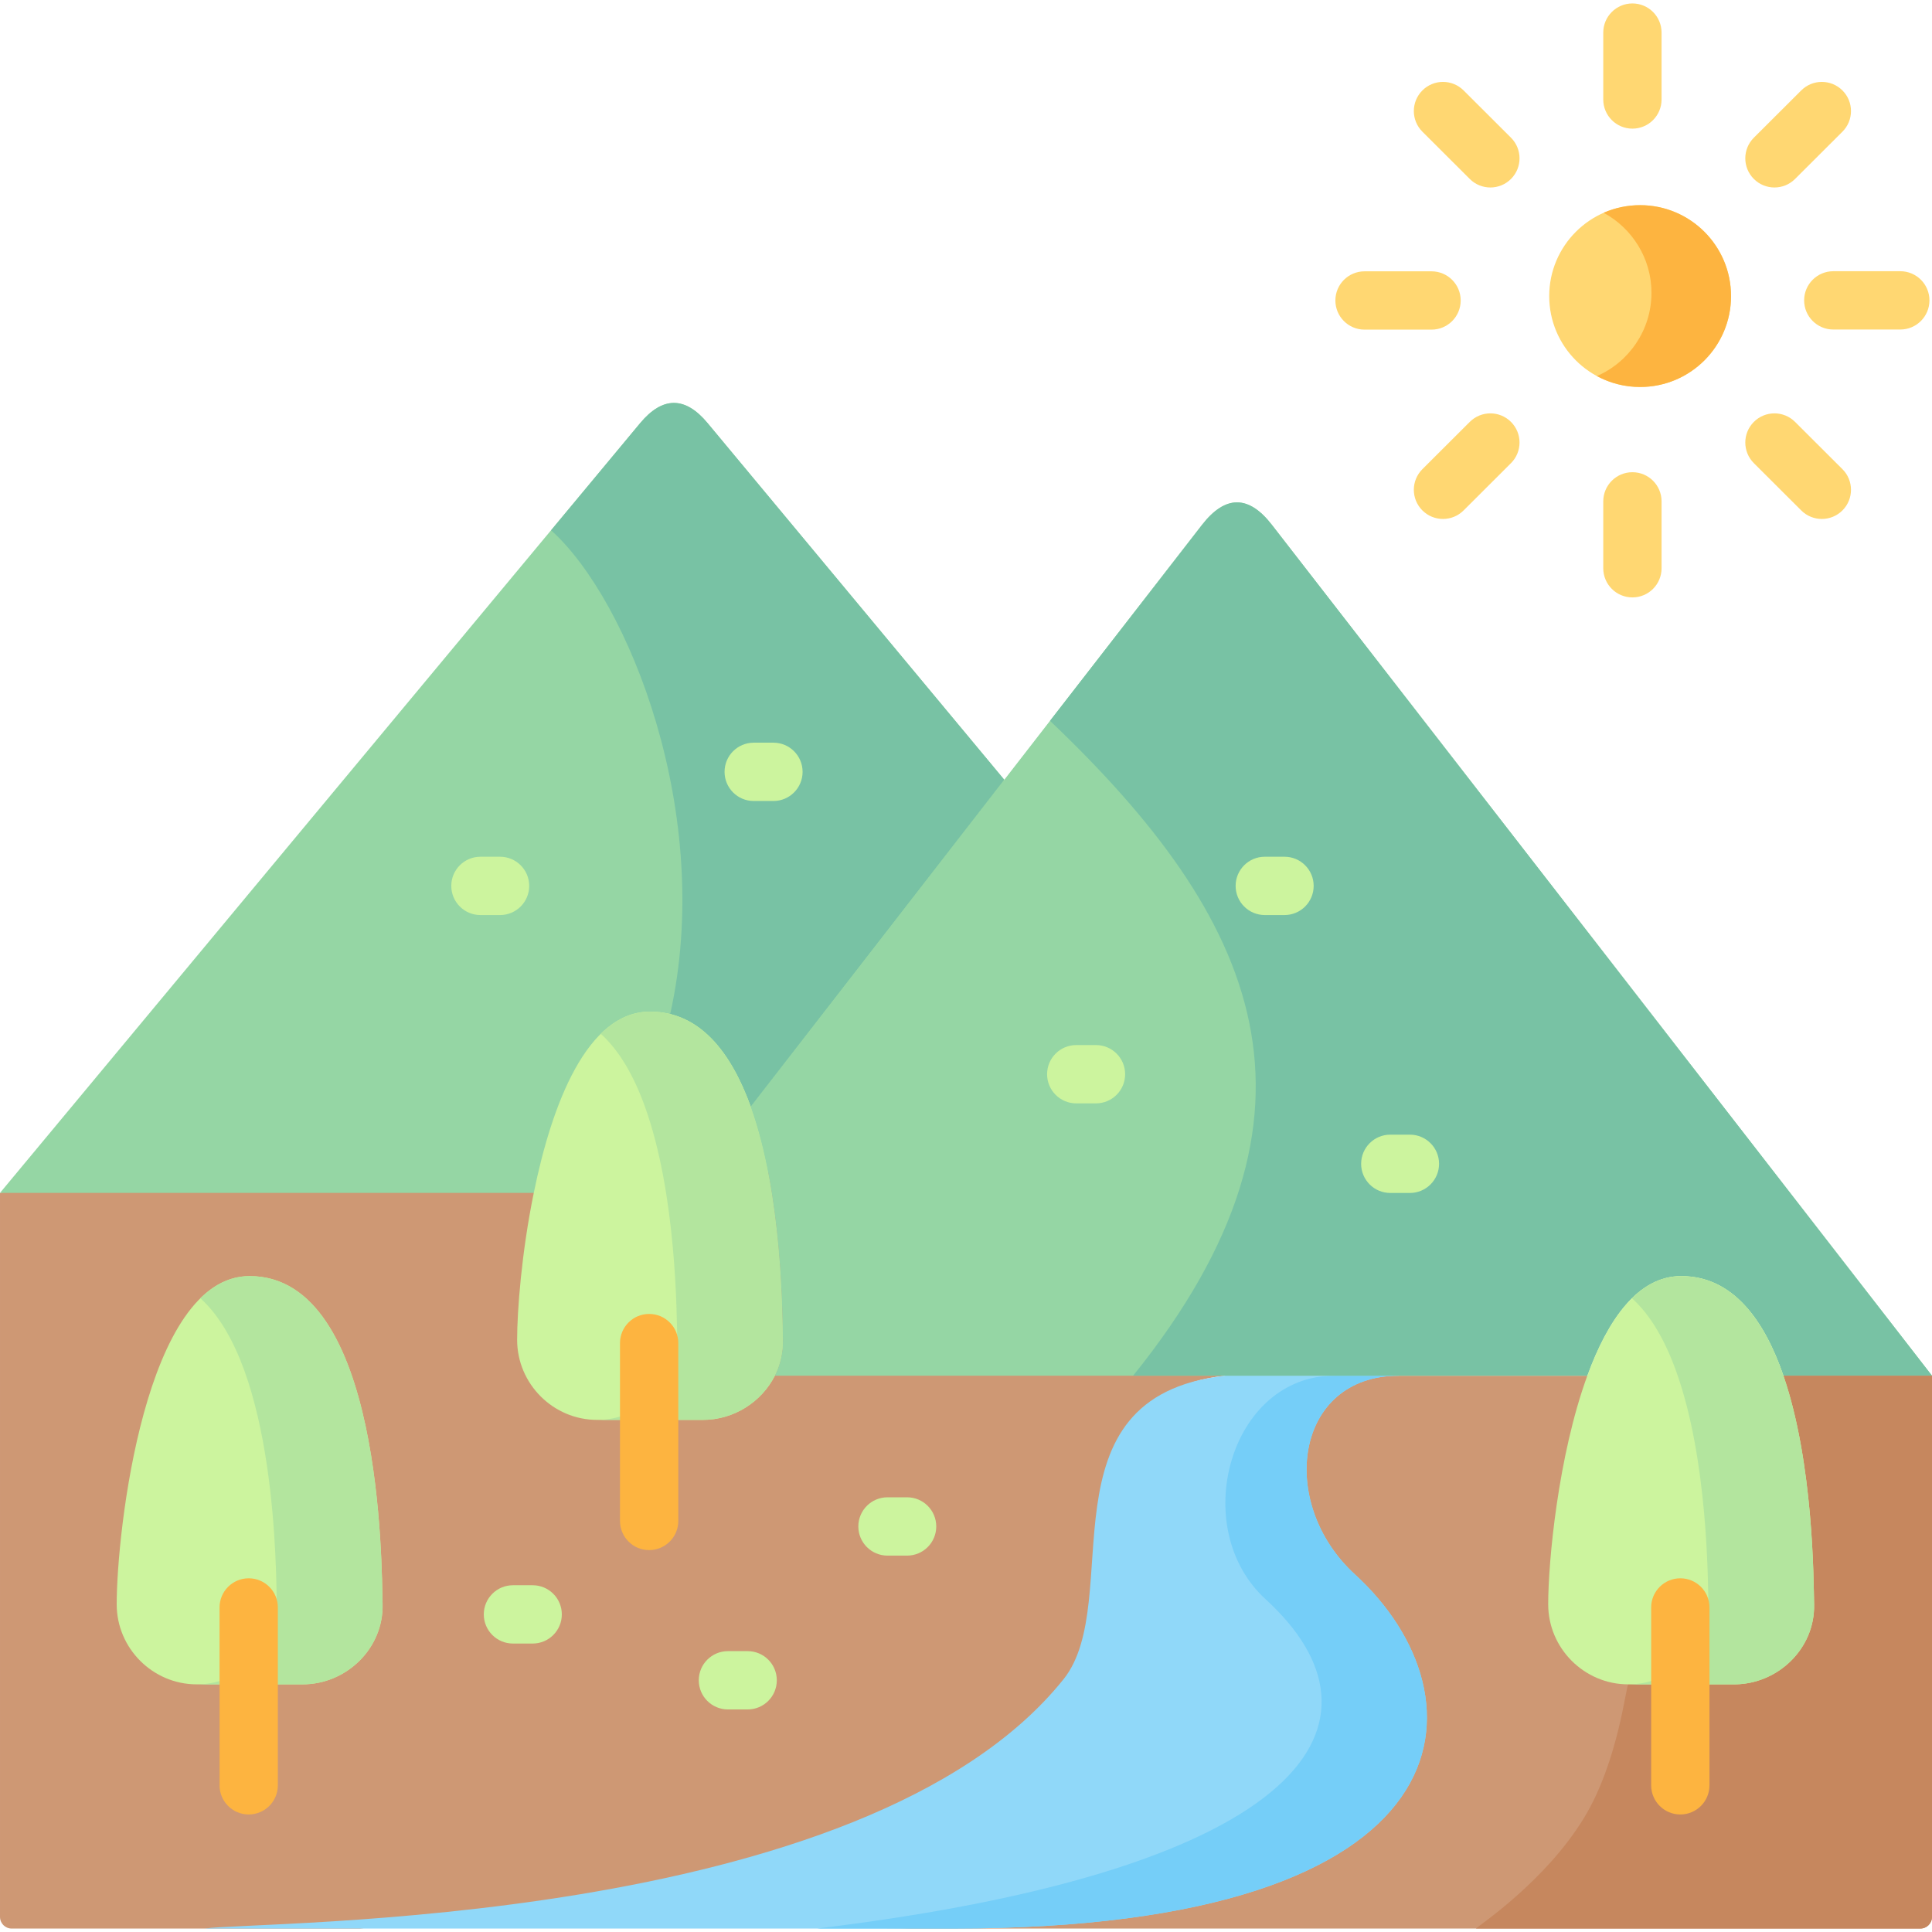 <svg id="Layer_1" enable-background="new 0 0 512 512" height="512" viewBox="0 0 512 512" width="512" xmlns="http://www.w3.org/2000/svg"><g><g><path clip-rule="evenodd" d="m312.783 445.002c16.587-20.734-38.021-74.818 11.827-80.425-171.474-98.559-49.789-97.596-324.61-48.447v191.868c0 1.707 1.384 3.091 3.091 3.091h92.313c14.221-2.104 164.407-.001 217.379-66.087z" fill="#ce9874" fill-rule="evenodd"/></g><g><path clip-rule="evenodd" d="m350.074 364.577c-27.596 0-32.298 33.729-11.593 52.682 35.335 32.298 32.823 93.829-106.5 93.829h276.928c1.707 0 3.091-1.384 3.091-3.091v-143.42c-60.069 0-77.327 0-161.926 0z" fill="#ce9874" fill-rule="evenodd"/></g><g><path clip-rule="evenodd" d="m252.569 511.088c139.352 0 141.834-61.53 106.529-93.829-20.733-18.953-16.003-52.682 11.593-52.682l-23.771-8.644-22.31 8.644c-49.848 5.607-26.165 59.691-42.752 80.425-52.943 66.086-213.438 63.983-227.659 66.086z" fill="#90d8f9" fill-rule="evenodd"/></g><g><path clip-rule="evenodd" d="m252.569 511.088c139.352 0 141.834-61.53 106.529-93.829-20.733-18.953-16.003-52.682 11.593-52.682h-17.141c-27.596 0-38.868 40.3-18.134 59.253 35.305 32.298 12.09 71.372-118.911 87.258z" fill="#75cef8" fill-rule="evenodd"/></g><g><path d="m432.606 158.32c-4.267 0-7.726-3.459-7.726-7.726v-17.726c0-4.267 3.459-7.726 7.726-7.726s7.726 3.459 7.726 7.726v17.726c.001 4.267-3.458 7.726-7.726 7.726z" fill="#ffd772"/></g><g><path d="m379.371 87.357h-17.755c-4.267 0-7.726-3.459-7.726-7.726s3.459-7.726 7.726-7.726h17.755c4.267 0 7.726 3.459 7.726 7.726s-3.459 7.726-7.726 7.726z" fill="#ffd772"/></g><g><path d="m482.805 137.528c-1.974 0-3.949-.752-5.457-2.257l-12.557-12.528c-3.021-3.014-3.026-7.906-.013-10.927 3.014-3.021 7.905-3.027 10.927-.013l12.557 12.528c3.021 3.014 3.026 7.906.013 10.927-1.51 1.513-3.489 2.27-5.47 2.27z" fill="#ffd772"/></g><g><path d="m394.965 49.685c-1.974 0-3.949-.752-5.457-2.257l-12.557-12.528c-3.021-3.014-3.026-7.906-.013-10.927s7.905-3.026 10.927-.013l12.557 12.528c3.021 3.014 3.026 7.906.013 10.927-1.509 1.514-3.49 2.27-5.47 2.27z" fill="#ffd772"/></g><g><path d="m382.408 137.528c-1.98 0-3.96-.757-5.47-2.269-3.014-3.021-3.008-7.913.013-10.927l12.557-12.528c3.021-3.014 7.913-3.008 10.927.013s3.008 7.913-.013 10.927l-12.557 12.528c-1.508 1.504-3.482 2.256-5.457 2.256z" fill="#ffd772"/></g><g><path d="m432.606 34.091c-4.267 0-7.726-3.459-7.726-7.726v-17.727c0-4.267 3.459-7.726 7.726-7.726s7.726 3.459 7.726 7.726v17.726c.001 4.268-3.458 7.727-7.726 7.727z" fill="#ffd772"/></g><g><path d="m503.597 87.328h-17.755c-4.267 0-7.726-3.459-7.726-7.726s3.459-7.726 7.726-7.726h17.755c4.267 0 7.726 3.459 7.726 7.726s-3.459 7.726-7.726 7.726z" fill="#ffd772"/></g><g><path d="m470.248 49.685c-1.98 0-3.96-.757-5.47-2.269-3.014-3.021-3.008-7.913.013-10.927l12.557-12.528c3.021-3.014 7.912-3.008 10.927.013 3.014 3.021 3.008 7.913-.013 10.927l-12.557 12.528c-1.508 1.504-3.482 2.256-5.457 2.256z" fill="#ffd772"/></g><g><path clip-rule="evenodd" d="m101.39 425.144c-.263-10.017 0-86.966-35.247-86.966-27.771 0-35.218 67.926-35.218 86.966 0 11.681 9.549 21.23 21.23 21.23h13.754 14.251c11.681.001 21.492-9.549 21.23-21.23z" fill="#ccf49e" fill-rule="evenodd"/></g><g><path clip-rule="evenodd" d="m458.742 78.463c0-13.287-10.776-24.092-24.092-24.092s-24.092 10.805-24.092 24.092c0 13.316 10.776 24.092 24.092 24.092 13.317 0 24.092-10.776 24.092-24.092z" fill="#ffd772" fill-rule="evenodd"/></g><g><path clip-rule="evenodd" d="m101.39 425.144c-.263-10.017 0-86.966-35.247-86.966-4.964 0-9.286 2.19-13.053 5.87 20.208 18.164 20.062 72.744 20.266 81.096.146 6.483-2.803 12.294-7.447 16.208-3.738 3.125-8.556 5.023-13.754 5.023h13.754 14.251c11.681 0 21.492-9.55 21.23-21.231z" fill="#b3e59e" fill-rule="evenodd"/></g><g><path clip-rule="evenodd" d="m228.872 308.42 37.276-101.772-78.612-94.5c-5.928-7.155-11.944-7.155-17.901 0l-95.579 114.913-74.056 89.069h141.455z" fill="#95d6a4" fill-rule="evenodd"/></g><g><path clip-rule="evenodd" d="m266.148 206.648-78.612-94.5c-5.928-7.155-11.944-7.155-17.901 0l-23.595 28.385c20.558 18.427 43.365 75.373 31.567 128.201 10.25 2.541 16.937 12.353 21.347 24.56z" fill="#78c2a4" fill-rule="evenodd"/></g><g><path clip-rule="evenodd" d="m207.481 355.057c-.146-6.22-.117-38.373-8.527-61.764-5.14-14.222-13.375-25.202-26.691-25.202-16.645 0-25.99 24.384-30.808 48.039-3.241 15.799-4.41 31.305-4.41 38.927 0 11.681 9.549 21.23 21.201 21.23h13.783 14.221c8.264 0 15.594-4.789 19.098-11.71 1.432-2.862 2.22-6.103 2.133-9.52z" fill="#ccf49e" fill-rule="evenodd"/></g><g><path clip-rule="evenodd" d="m207.481 355.057c-.146-6.22-.117-38.373-8.527-61.764-4.41-12.207-11.097-22.019-21.347-24.56-1.665-.409-3.475-.642-5.344-.642-4.994 0-9.315 2.19-13.053 5.87 5.081 4.585 8.877 11.448 11.71 19.332 8.439 23.392 8.41 55.544 8.556 61.764.088 3.417-.701 6.658-2.161 9.52-1.285 2.57-3.095 4.848-5.286 6.687-3.738 3.125-8.585 5.023-13.783 5.023h13.783 14.221c8.264 0 15.594-4.789 19.098-11.71 1.432-2.862 2.22-6.103 2.133-9.52z" fill="#b3e59e" fill-rule="evenodd"/></g><g><path clip-rule="evenodd" d="m512 364.577-174.95-225.504c-6.132-7.914-12.323-7.914-18.485 0l-52.418 67.575-67.194 86.645c8.41 23.392 8.381 55.544 8.527 61.764.088 3.417-.701 6.658-2.132 9.52h119.262 3.212 42.869 49.965c5.432-14.893 13.433-26.399 24.88-26.399 13.667 0 22.018 11.623 27.1 26.399z" fill="#95d6a4" fill-rule="evenodd"/></g><g><path clip-rule="evenodd" d="m512 364.577-174.95-225.504c-6.132-7.914-12.323-7.914-18.485 0l-40.299 51.952c54.695 52.069 78.729 103.203 22.018 173.553h24.325 3.212 42.869 49.965c5.432-14.893 13.433-26.399 24.88-26.399 13.667 0 22.018 11.623 27.1 26.399h39.365z" fill="#78c2a4" fill-rule="evenodd"/></g><g><path clip-rule="evenodd" d="m472.636 364.577c8.001 23.275 7.972 54.434 8.118 60.567-.146-6.133-.117-37.292-8.118-60.567zm39.364 143.421v-143.42h-39.364c8.001 23.275 7.972 54.434 8.118 60.567.088 3.417-.701 6.658-2.132 9.52-3.504 6.921-10.834 11.71-19.098 11.71h-14.221-13.783c-.584 0-2.628 20.5-11.768 35.423-10.279 16.85-27.771 28.414-28.618 29.29h117.777c1.705 0 3.089-1.384 3.089-3.09z" fill="#c6875e" fill-rule="evenodd"/></g><g><path clip-rule="evenodd" d="m480.754 425.144c-.146-6.133-.117-37.292-8.118-60.567-5.081-14.777-13.433-26.399-27.1-26.399-11.447 0-19.449 11.506-24.88 26.399-7.768 21.26-10.367 49.382-10.367 60.567 0 11.681 9.549 21.23 21.23 21.23h13.783 14.221c11.682.001 21.523-9.549 21.231-21.23z" fill="#ccf49e" fill-rule="evenodd"/></g><g><path clip-rule="evenodd" d="m480.754 425.144c-.146-6.249-.117-38.373-8.556-61.764-4.38-12.207-11.097-22.019-21.318-24.56-1.694-.409-3.475-.642-5.344-.642-4.994 0-9.315 2.19-13.053 5.87 5.081 4.585 8.877 11.448 11.71 19.332 8.439 23.392 8.41 55.515 8.556 61.764.058 3.417-.701 6.658-2.161 9.52-1.285 2.57-3.095 4.818-5.286 6.687-3.738 3.125-8.585 5.023-13.783 5.023h13.783 14.221c8.264 0 15.594-4.789 19.098-11.71 1.432-2.862 2.22-6.103 2.133-9.52z" fill="#b3e59e" fill-rule="evenodd"/></g><g><path d="m290.444 292.405h-5.227c-4.267 0-7.726-3.459-7.726-7.726s3.459-7.726 7.726-7.726h5.227c4.267 0 7.726 3.459 7.726 7.726 0 4.266-3.459 7.726-7.726 7.726z" fill="#ccf49e"/></g><g><path d="m340.408 242.497h-5.227c-4.267 0-7.726-3.459-7.726-7.726s3.459-7.726 7.726-7.726h5.227c4.267 0 7.726 3.459 7.726 7.726s-3.458 7.726-7.726 7.726z" fill="#ccf49e"/></g><g><path d="m373.64 316.147h-5.198c-4.267 0-7.726-3.459-7.726-7.726s3.459-7.726 7.726-7.726h5.198c4.267 0 7.726 3.459 7.726 7.726.001 4.266-3.459 7.726-7.726 7.726z" fill="#ccf49e"/></g><g><path d="m204.969 212.272h-5.227c-4.267 0-7.726-3.459-7.726-7.726s3.459-7.726 7.726-7.726h5.227c4.267 0 7.726 3.459 7.726 7.726s-3.459 7.726-7.726 7.726z" fill="#ccf49e"/></g><g><path d="m132.519 242.497h-5.198c-4.267 0-7.726-3.459-7.726-7.726s3.459-7.726 7.726-7.726h5.198c4.267 0 7.726 3.459 7.726 7.726s-3.459 7.726-7.726 7.726z" fill="#ccf49e"/></g><g><path d="m141.163 435.557h-5.227c-4.267 0-7.726-3.459-7.726-7.726s3.459-7.726 7.726-7.726h5.227c4.267 0 7.726 3.459 7.726 7.726s-3.459 7.726-7.726 7.726z" fill="#ccf49e"/></g><g><path d="m240.391 412.253h-5.198c-4.267 0-7.726-3.459-7.726-7.726s3.459-7.726 7.726-7.726h5.198c4.267 0 7.726 3.459 7.726 7.726.001 4.267-3.459 7.726-7.726 7.726z" fill="#ccf49e"/></g><g><path d="m198.136 453.02h-5.227c-4.267 0-7.726-3.459-7.726-7.726s3.459-7.726 7.726-7.726h5.227c4.267 0 7.726 3.459 7.726 7.726.001 4.267-3.459 7.726-7.726 7.726z" fill="#ccf49e"/></g><g><path clip-rule="evenodd" d="m458.742 78.463c0-13.287-10.776-24.092-24.092-24.092-3.446 0-6.716.73-9.666 2.015 7.534 4.088 12.674 12.061 12.674 21.201 0 9.871-5.957 18.369-14.455 22.077 3.417 1.84 7.301 2.891 11.447 2.891 13.317 0 24.092-10.776 24.092-24.092z" fill="#fdb440" fill-rule="evenodd"/></g><g><path d="m172.03 410.793c-4.267 0-7.726-3.459-7.726-7.726v-47.133c0-4.267 3.459-7.726 7.726-7.726s7.726 3.459 7.726 7.726v47.133c0 4.267-3.459 7.726-7.726 7.726z" fill="#fdb440"/></g><g><path d="m445.302 480.851c-4.267 0-7.726-3.459-7.726-7.726v-47.133c0-4.267 3.459-7.726 7.726-7.726s7.726 3.459 7.726 7.726v47.133c.001 4.267-3.459 7.726-7.726 7.726z" fill="#fdb440"/></g><g><path d="m65.909 480.851c-4.267 0-7.726-3.459-7.726-7.726v-47.133c0-4.267 3.459-7.726 7.726-7.726s7.726 3.459 7.726 7.726v47.133c0 4.267-3.459 7.726-7.726 7.726z" fill="#fdb440"/></g></g></svg>